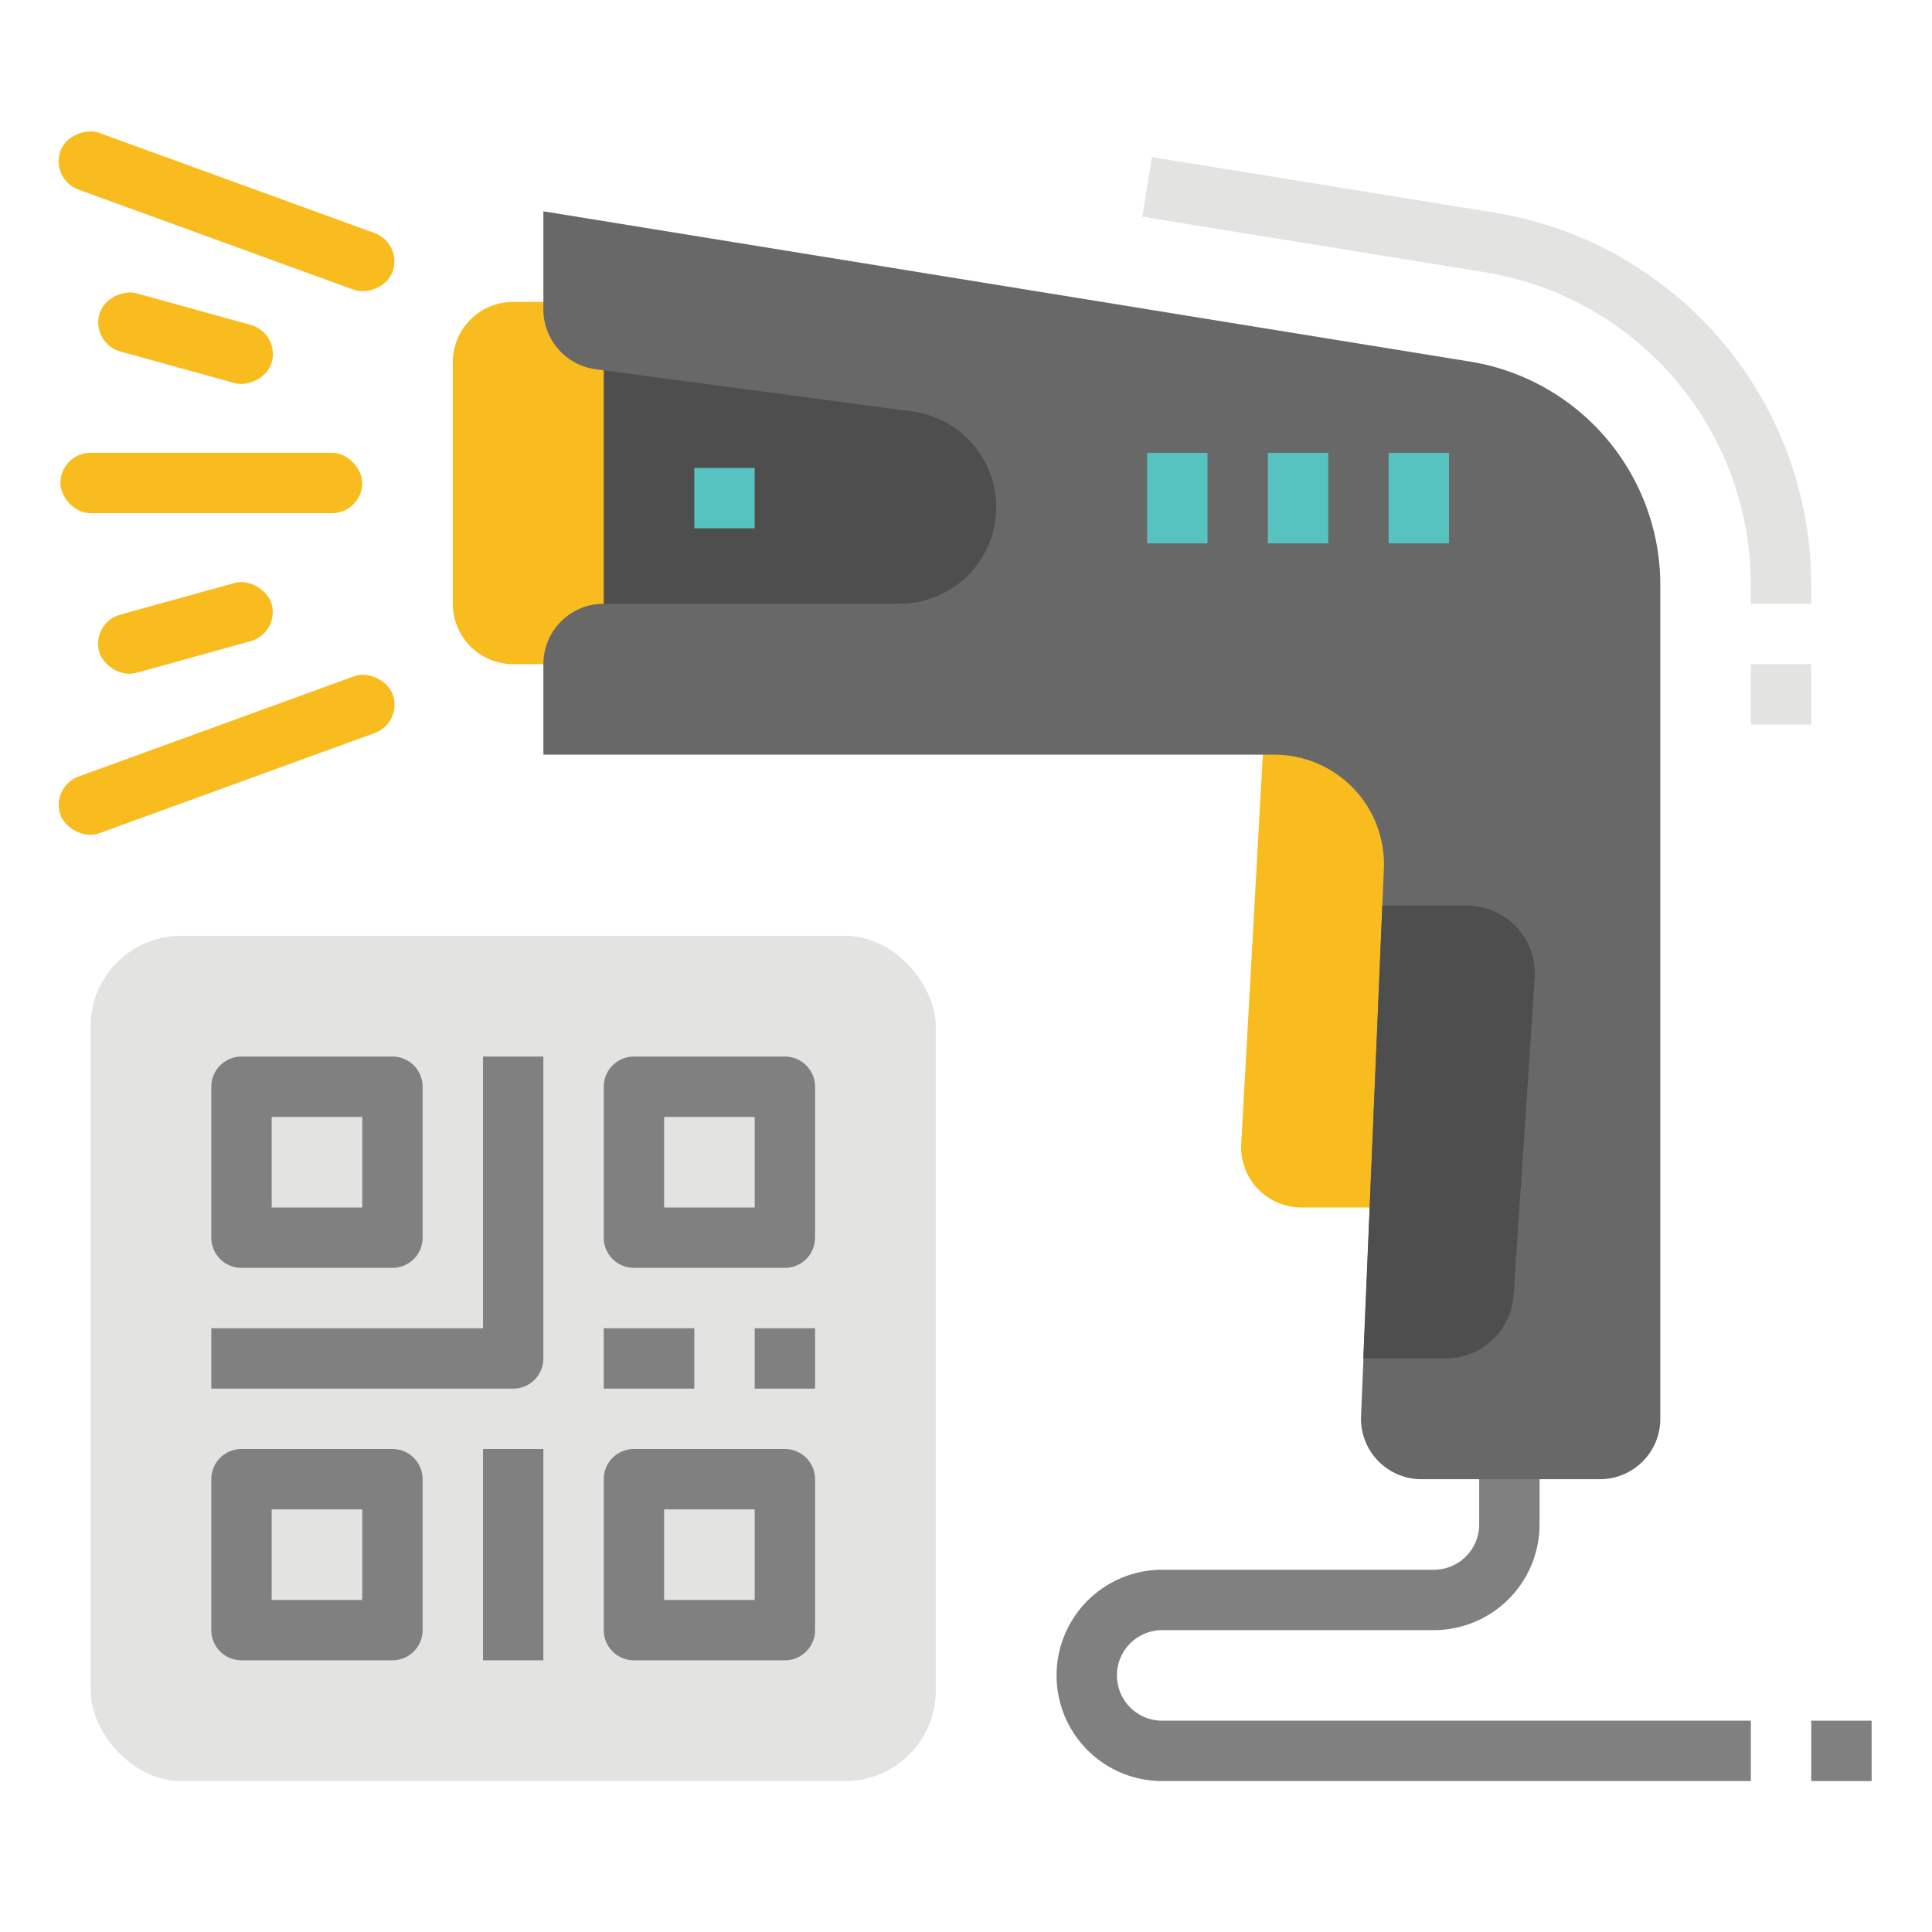 <svg height="512" viewBox="0 0 512 512" width="512" xmlns="http://www.w3.org/2000/svg"><g id="Flat"><path d="m464 472h-156a28 28 0 0 1 0-56h72a12.013 12.013 0 0 0 12-12v-28h16v28a28.032 28.032 0 0 1 -28 28h-72a12 12 0 0 0 0 24h156z" fill="#808080"/><path d="m480 456h16v16h-16z" fill="#808080"/><path d="m336 176-7.062 127.112a16 16 0 0 0 15.976 16.888h39.086v-144z" fill="#f8bc1e"/><path d="m184 80h-48a16 16 0 0 0 -16 16v64a16 16 0 0 0 16 16h48z" fill="#f8bc1e"/><path d="m160 176v-96l120 24v64z" fill="#4e4e4f"/><rect fill="#e3e4e2" height="224" rx="24" width="224" x="24" y="248"/><path d="m464 176h16v16h-16z" fill="#e3e4e2"/><path d="m480 160h-16v-4.946a84 84 0 0 0 -70.554-82.917l-90.727-14.712 2.562-15.794 90.726 14.712a100 100 0 0 1 83.993 98.711z" fill="#e3e4e2"/><path d="m440 376v-220.946a60 60 0 0 0 -50.4-59.226l-245.6-39.828v25.992a16 16 0 0 0 13.885 15.859l83.905 11.188a25.593 25.593 0 0 1 22.21 25.368 25.593 25.593 0 0 1 -25.593 25.593h-78.407a16 16 0 0 0 -16 16v24h193.723a29.042 29.042 0 0 1 29.017 30.251l-6.046 145.083a16 16 0 0 0 15.987 16.666h47.319a16 16 0 0 0 16-16z" fill="#686869"/><path d="m368 120h16v24h-16z" fill="#57c3c1"/><path d="m336 120h16v24h-16z" fill="#57c3c1"/><path d="m304 120h16v24h-16z" fill="#57c3c1"/><path d="m366.333 240h22.427a18 18 0 0 1 17.96 19.2l-5.6 84a18 18 0 0 1 -17.96 16.8h-21.88z" fill="#4e4e4f"/><path d="m184 124h16v16h-16z" fill="#57c3c1"/><rect fill="#f8bc1e" height="93.638" rx="8" transform="matrix(.342 -.94 .94 .342 -13.133 93.25)" width="16" x="52" y="9.181"/><rect fill="#f8bc1e" height="16" rx="8" transform="matrix(.94 -.342 .342 .94 -64.734 32.544)" width="93.638" x="13.181" y="192"/><rect fill="#f8bc1e" height="16" rx="8" width="80" x="16" y="120"/><rect fill="#f8bc1e" height="47.42" rx="8" transform="matrix(.267 -.964 .964 .267 -50.386 113.068)" width="16" x="41.152" y="65.954"/><rect fill="#f8bc1e" height="16" rx="8" transform="matrix(.964 -.267 .267 .964 -42.66 19.183)" width="47.42" x="25.442" y="158.336"/><g fill="#808080"><path d="m104 336h-40a8 8 0 0 1 -8-8v-40a8 8 0 0 1 8-8h40a8 8 0 0 1 8 8v40a8 8 0 0 1 -8 8zm-32-16h24v-24h-24z"/><path d="m208 336h-40a8 8 0 0 1 -8-8v-40a8 8 0 0 1 8-8h40a8 8 0 0 1 8 8v40a8 8 0 0 1 -8 8zm-32-16h24v-24h-24z"/><path d="m104 440h-40a8 8 0 0 1 -8-8v-40a8 8 0 0 1 8-8h40a8 8 0 0 1 8 8v40a8 8 0 0 1 -8 8zm-32-16h24v-24h-24z"/><path d="m208 440h-40a8 8 0 0 1 -8-8v-40a8 8 0 0 1 8-8h40a8 8 0 0 1 8 8v40a8 8 0 0 1 -8 8zm-32-16h24v-24h-24z"/><path d="m136 368h-80v-16h72v-72h16v80a8 8 0 0 1 -8 8z"/><path d="m128 384h16v56h-16z"/><path d="m160 352h24v16h-24z"/><path d="m200 352h16v16h-16z"/></g></g></svg>